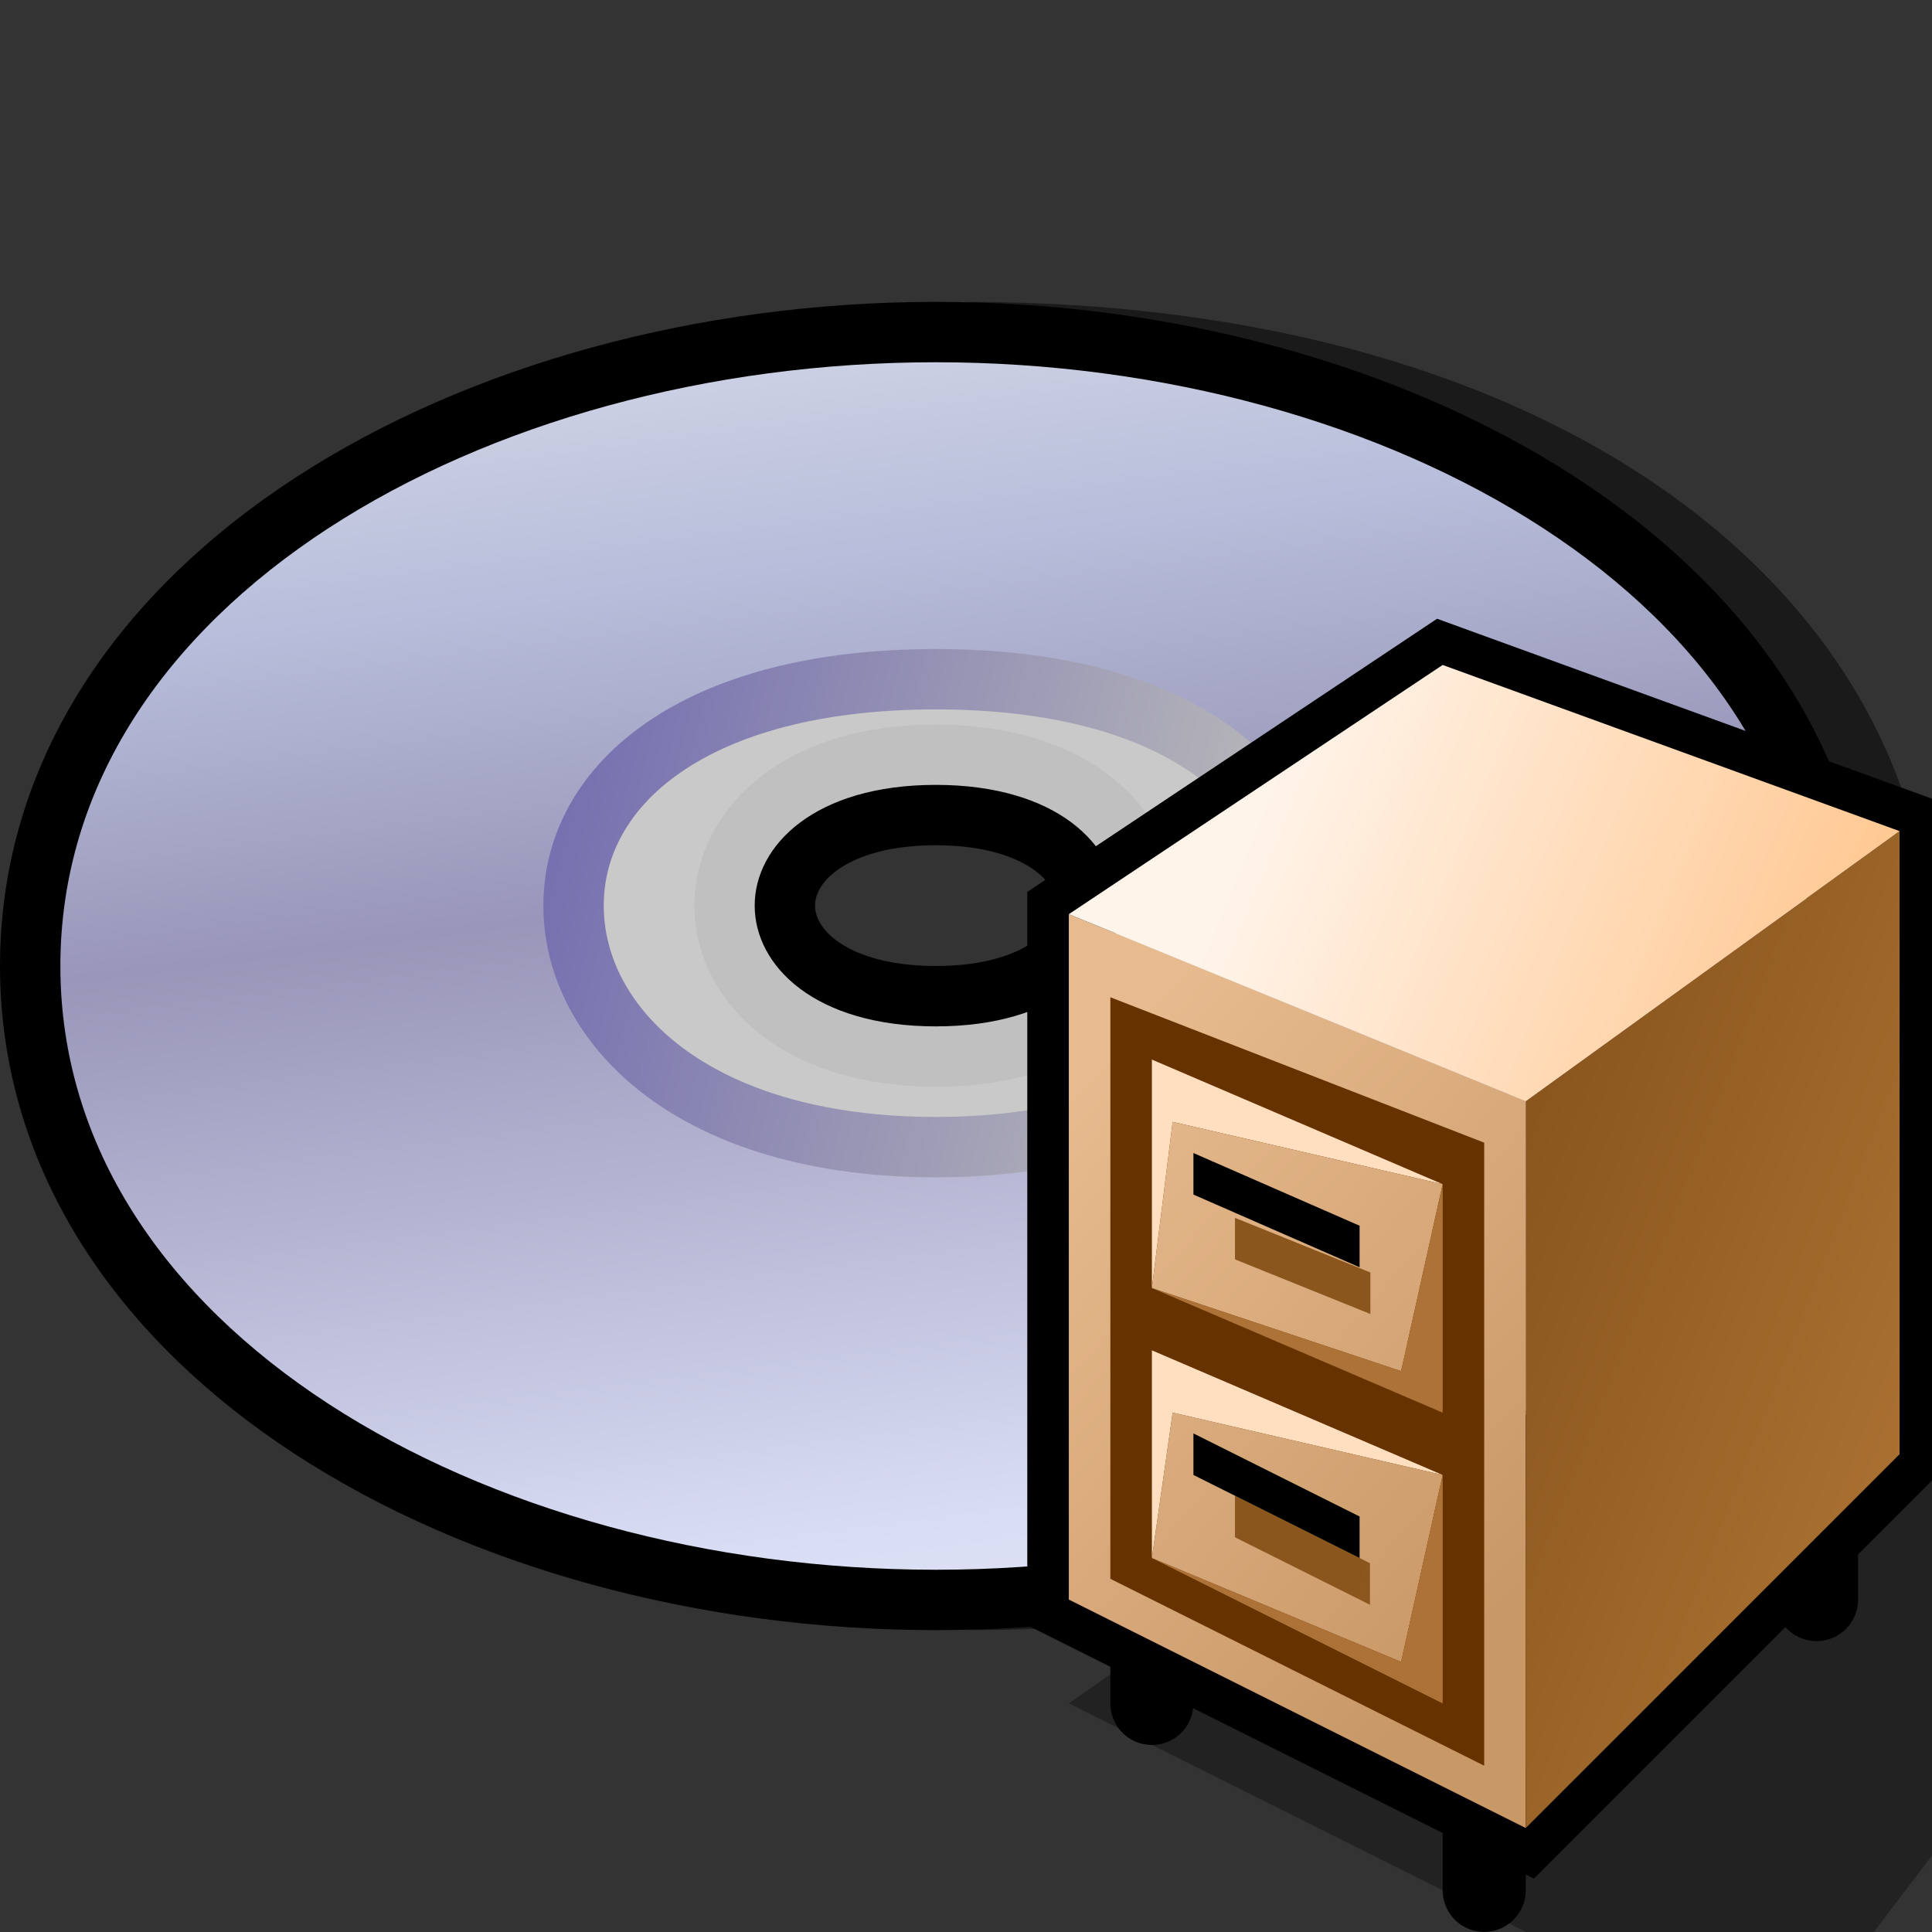 <?xml version="1.0" encoding="UTF-8" standalone="no"?>
<svg
   xmlns:dc="http://purl.org/dc/elements/1.1/"
   xmlns:cc="http://creativecommons.org/ns#"
   xmlns:rdf="http://www.w3.org/1999/02/22-rdf-syntax-ns#"
   xmlns:svg="http://www.w3.org/2000/svg"
   xmlns="http://www.w3.org/2000/svg"
   xmlns:sodipodi="http://sodipodi.sourceforge.net/DTD/sodipodi-0.dtd"
   xmlns:inkscape="http://www.inkscape.org/namespaces/inkscape"
   version="1.1"
   width="64"
   height="64"
   color-interpolation="linearRGB"
   id="svg2"
   inkscape:version="0.91 r13725"
   sodipodi:docname="retrosmart-cd-data.svg">
  <rect width="100%" height="100%" fill="#333333" stroke="none"/>
  <defs
     id="defs34">
    <linearGradient
       id="linearGradient6482">
      <stop
         style="stop-color:black;stop-opacity:1"
         offset="0"
         id="stop6484" />
      <stop
         style="stop-color:black;stop-opacity:0"
         offset="1"
         id="stop6486" />
    </linearGradient>
    <linearGradient
       id="linearGradient3002">
      <stop
         id="stop3004"
         offset="0"
         style="stop-color: rgb(186, 189, 182); stop-opacity: 1;" />
      <stop
         id="stop3006"
         offset="1"
         style="stop-color: rgb(46, 52, 54); stop-opacity: 1;" />
    </linearGradient>
    <linearGradient
       id="linearGradient6452">
      <stop
         style="stop-color:white;stop-opacity:1"
         offset="0"
         id="stop6454" />
      <stop
         style="stop-color:white;stop-opacity:0"
         offset="1"
         id="stop6456" />
    </linearGradient>
    <linearGradient
       id="linearGradient3101">
      <stop
         style="stop-color: rgb(46, 52, 54); stop-opacity: 1;"
         offset="0"
         id="stop3103" />
      <stop
         id="stop3109"
         offset="0.128"
         style="stop-color: rgb(85, 87, 83); stop-opacity: 1;" />
      <stop
         style="stop-color: rgb(85, 87, 83); stop-opacity: 1;"
         offset="0.56"
         id="stop3111" />
      <stop
         style="stop-color: rgb(46, 52, 54); stop-opacity: 1;"
         offset="1"
         id="stop3105" />
    </linearGradient>
    <linearGradient
       id="linearGradient3093">
      <stop
         style="stop-color: rgb(85, 87, 83); stop-opacity: 1;"
         offset="0"
         id="stop3095" />
      <stop
         id="stop2022"
         offset="0.723"
         style="stop-color: rgb(136, 138, 133); stop-opacity: 1;" />
      <stop
         style="stop-color: rgb(113, 115, 110); stop-opacity: 1;"
         offset="1"
         id="stop3097" />
    </linearGradient>
    <linearGradient
       id="linearGradient6593">
      <stop
         style="stop-color: rgb(46, 52, 54); stop-opacity: 1;"
         offset="0"
         id="stop6595" />
      <stop
         id="stop6601"
         offset="0.5"
         style="stop-color: rgb(66, 74, 77); stop-opacity: 1;" />
      <stop
         style="stop-color: rgb(46, 52, 54); stop-opacity: 1;"
         offset="1"
         id="stop6597" />
    </linearGradient>
    <linearGradient
       id="linearGradient2982">
      <stop
         style="stop-color:#ffffff;stop-opacity:0;"
         offset="0"
         id="stop2984" />
      <stop
         id="stop2990"
         offset="0.055"
         style="stop-color:#ffffff;stop-opacity:1;" />
      <stop
         style="stop-color:#ffffff;stop-opacity:1;"
         offset="0.91"
         id="stop2992" />
      <stop
         style="stop-color: black; stop-opacity: 0;"
         offset="1"
         id="stop2986" />
    </linearGradient>
    <linearGradient
       id="linearGradient5683">
      <stop
         style="stop-color: white; stop-opacity: 1;"
         offset="0"
         id="stop5685" />
      <stop
         style="stop-color: rgb(136, 138, 133); stop-opacity: 1;"
         offset="1"
         id="stop5687" />
    </linearGradient>
    <linearGradient
       id="linearGradient2998">
      <stop
         style="stop-color: white; stop-opacity: 0;"
         offset="0"
         id="stop3001" />
      <stop
         id="stop3007"
         offset="0.5"
         style="stop-color: white; stop-opacity: 1;" />
      <stop
         style="stop-color: white; stop-opacity: 0;"
         offset="1"
         id="stop3003" />
    </linearGradient>
    <linearGradient
       id="linearGradient3041">
      <stop
         style="stop-color: rgb(85, 87, 83); stop-opacity: 1;"
         offset="0"
         id="stop3043-0" />
      <stop
         id="stop3049"
         offset="0.326"
         style="stop-color: rgb(137, 139, 134); stop-opacity: 1;" />
      <stop
         style="stop-color: rgb(82, 84, 80); stop-opacity: 1;"
         offset="0.63"
         id="stop3051" />
      <stop
         id="stop3053"
         offset="0.858"
         style="stop-color: rgb(83, 85, 81); stop-opacity: 1;" />
      <stop
         style="stop-color: rgb(62, 63, 61); stop-opacity: 1;"
         offset="1"
         id="stop3045-3" />
    </linearGradient>
    <inkscape:perspective
       id="perspective35"
       inkscape:persp3d-origin="32 : 21.333333 : 1"
       inkscape:vp_z="64 : 32 : 1"
       inkscape:vp_y="0 : 1000 : 0"
       inkscape:vp_x="0 : 32 : 1"
       sodipodi:type="inkscape:persp3d" />
    <linearGradient
       id="gradient0-8"
       gradientUnits="userSpaceOnUse"
       x1="83.05"
       y1="-5.55"
       x2="103.7"
       y2="26.91">
      <stop
         offset="0"
         stop-color="#faf9d2"
         id="stop11-8" />
      <stop
         offset="1"
         stop-color="#dddb8f"
         id="stop13-3" />
    </linearGradient>
    <linearGradient
       id="gradient1-1"
       gradientUnits="userSpaceOnUse"
       x1="34.74"
       y1="6.06"
       x2="56.81"
       y2="23.28">
      <stop
         offset="0"
         stop-color="#010101"
         id="stop20" />
      <stop
         offset="1"
         stop-color="#807e5d"
         id="stop22" />
    </linearGradient>
    <inkscape:perspective
       sodipodi:type="inkscape:persp3d"
       inkscape:vp_x="0 : 0.5 : 1"
       inkscape:vp_y="0 : 1000 : 0"
       inkscape:vp_z="1 : 0.5 : 1"
       inkscape:persp3d-origin="0.5 : 0.33333333 : 1"
       id="perspective10" />
    <inkscape:perspective
       id="perspective2854"
       inkscape:persp3d-origin="0.5 : 0.33333333 : 1"
       inkscape:vp_z="1 : 0.5 : 1"
       inkscape:vp_y="0 : 1000 : 0"
       inkscape:vp_x="0 : 0.5 : 1"
       sodipodi:type="inkscape:persp3d" />
    <inkscape:perspective
       id="perspective2886"
       inkscape:persp3d-origin="0.5 : 0.33333333 : 1"
       inkscape:vp_z="1 : 0.5 : 1"
       inkscape:vp_y="0 : 1000 : 0"
       inkscape:vp_x="0 : 0.5 : 1"
       sodipodi:type="inkscape:persp3d" />
    <inkscape:perspective
       id="perspective15777"
       inkscape:persp3d-origin="0.5 : 0.33333333 : 1"
       inkscape:vp_z="1 : 0.5 : 1"
       inkscape:vp_y="0 : 1000 : 0"
       inkscape:vp_x="0 : 0.5 : 1"
       sodipodi:type="inkscape:persp3d" />
    <inkscape:perspective
       id="perspective3539"
       inkscape:persp3d-origin="20 : 13.333333 : 1"
       inkscape:vp_z="40 : 20 : 1"
       inkscape:vp_y="0 : 1000 : 0"
       inkscape:vp_x="0 : 20 : 1"
       sodipodi:type="inkscape:persp3d" />
  </defs>
  <sodipodi:namedview
     pagecolor="#ffffff"
     bordercolor="#666666"
     borderopacity="1"
     objecttolerance="10"
     gridtolerance="10"
     guidetolerance="10"
     inkscape:pageopacity="0"
     inkscape:pageshadow="2"
     inkscape:window-width="954"
     inkscape:window-height="497"
     id="namedview32"
     showgrid="false"
     inkscape:zoom="1.84375"
     inkscape:cx="103.39069"
     inkscape:cy="21.888062"
     inkscape:window-x="291"
     inkscape:window-y="294"
     inkscape:window-maximized="0"
     inkscape:current-layer="svg2" />
  <g
     id="g4">
    <path
       style="fill:#010101; fill-opacity:0.494"
       d="M32 10C48 12 60 20 60 32C60 44 48 52 32 54C52 54 64 44 64 32C64 20 52 10 32 10z"
       id="path6" />
    <path
       style="fill:none; stroke:#000000; stroke-width:4"
       d="M31 12C16 12 2 20 2 32C2 44 16 52 31 52C46 52 60 44 60 32C60 20 46 12 31 12z            M31 26C27 26 25 28 25 30C25 32 27 34 31 34C35 34 37 32 37 30C37 28 35 26 31 26z"
       id="path8" />
    <linearGradient
       id="gradient0"
       gradientUnits="userSpaceOnUse"
       x1="4.64"
       y1="67.69"
       x2="-3.64"
       y2="3.2">
      <stop
         offset="0"
         stop-color="#f1f1f1"
         id="stop11" />
      <stop
         offset="0.212"
         stop-color="#d9ddf4"
         id="stop13" />
      <stop
         offset="0.542"
         stop-color="#9996b9"
         id="stop15" />
      <stop
         offset="0.708"
         stop-color="#b8bedb"
         id="stop17" />
      <stop
         offset="1"
         stop-color="#f4f4f4"
         id="stop19" />
    </linearGradient>
    <path
       style="fill:url(#gradient0)"
       d="M31 12C16 12 2 20 2 32C2 44 16 52 31 52C46 52 60 44 60 32C60 20 46 12 31 12z            M43 30C43 34 39 38 31 38C23 38 19 34 19 30C19 26 23 22.5 31 22.5C39 22.5 43 26 43 30z"
       id="path21" />
    <path
       style="fill:#ebebeb; fill-opacity:0.816"
       d="M43 30C43 34 39 38 31 38C23 38 19 34 19 30C19 26 23 22.5 31 22.5C39 22.5 43 26 43 30z            M31 26C27 26 25 28 25 30C25 32 27 34 31 34C35 34 37 32 37 30C37 28 35 26 31 26z"
       id="path23" />
    <linearGradient
       id="gradient1"
       gradientUnits="userSpaceOnUse"
       x1="6.84"
       y1="-3.55"
       x2="48.02"
       y2="6.68">
      <stop
         offset="0"
         stop-color="#4137a9"
         id="stop26" />
      <stop
         offset="1"
         stop-color="#b9b9b9"
         id="stop28" />
    </linearGradient>
    <path
       style="fill:none; stroke:url(#gradient1); stroke-width:2"
       d="M43 30C43 34 39 38 31 38C23 38 19 34 19 30C19 26 23 22.5 31 22.5C39 22.5 43 26 43 30z"
       id="path30" />
  </g>
  <g
     style="color-interpolation:linearRGB"
     id="g4-9"
     transform="matrix(0.688,0,0,0.688,31.278,20.652)">
    <path
       style="fill:#000000;fill-opacity:0.329"
       d="M 6,52 26,38 44,37 60,43 44,64 30,64 6,52 Z"
       id="path6-6"
       inkscape:connector-curvature="0" />
    <path
       style="fill:none;stroke:#000000;stroke-width:4;stroke-linecap:round"
       d="m 10,46 0,6"
       id="path8-4"
       inkscape:connector-curvature="0" />
    <path
       style="fill:none;stroke:#000000;stroke-width:4;stroke-linecap:round"
       d="m 10,46 0,6"
       transform="translate(16,9)"
       id="path10"
       inkscape:connector-curvature="0" />
    <path
       style="fill:none;stroke:#000000;stroke-width:4;stroke-linecap:round"
       d="m 10,46 0,6"
       transform="translate(32,-5)"
       id="path12"
       inkscape:connector-curvature="0" />
    <path
       style="fill:none;stroke:#000000;stroke-width:4"
       d="M 24,2 6,14 6,47 28,58 46,40 46,10 24,2 Z"
       id="path14"
       inkscape:connector-curvature="0" />
    <linearGradient
       id="gradient0-3"
       gradientUnits="userSpaceOnUse"
       x1="27.65"
       y1="-1.94"
       x2="51.7"
       y2="19.12">
      <stop
         offset="0"
         stop-color="#e7bb8f"
         id="stop17-3" />
      <stop
         offset="1"
         stop-color="#c99867"
         id="stop19-3" />
    </linearGradient>
    <path
       style="fill:url(#gradient0-3)"
       d="M 6,14 6,47 28,58 28,23 6,14 Z"
       id="path21-8"
       inkscape:connector-curvature="0" />
    <linearGradient
       id="gradient1-6"
       gradientUnits="userSpaceOnUse"
       x1="48.05"
       y1="-27.81"
       x2="77.27"
       y2="-16.55">
      <stop
         offset="0"
         stop-color="#8a561d"
         id="stop24" />
      <stop
         offset="1"
         stop-color="#b57a3a"
         id="stop26-0" />
    </linearGradient>
    <path
       style="fill:url(#gradient1-6)"
       d="M 28,23 28,58 46,40 46,10 28,23 Z"
       id="path28"
       inkscape:connector-curvature="0" />
    <linearGradient
       id="gradient2"
       gradientUnits="userSpaceOnUse"
       x1="31.91"
       y1="46.25"
       x2="4.41"
       y2="34.93">
      <stop
         offset="0"
         stop-color="#ffc790"
         id="stop31" />
      <stop
         offset="1"
         stop-color="#fff4ea"
         id="stop33" />
    </linearGradient>
    <path
       style="fill:url(#gradient2)"
       d="M 24,2 6,14 28,23 46,10 24,2 Z"
       id="path35"
       inkscape:connector-curvature="0" />
    <path
       style="fill:#663300"
       d="M 8,18 8,46 26,55 26,25 8,18 Z"
       id="path37"
       inkscape:connector-curvature="0" />
    <path
       style="fill:#ffdfc0"
       d="m 10,21 0,11 1,-8 13,3 -14,-6 z m 0,24 1,-7 13,3 -14,-6 0,10 z"
       id="path39"
       inkscape:connector-curvature="0" />
    <linearGradient
       id="gradient3"
       gradientUnits="userSpaceOnUse"
       x1="27.65"
       y1="-1.94"
       x2="51.7"
       y2="19.12">
      <stop
         offset="0"
         stop-color="#e7bb8f"
         id="stop42" />
      <stop
         offset="1"
         stop-color="#c99867"
         id="stop44" />
    </linearGradient>
    <path
       style="fill:url(#gradient3)"
       d="m 10,45 12,5 2,-9 -13,-3 -1,7 z m 1,-21 -1,8 12,4 2,-9 -13,-3 z"
       id="path46"
       inkscape:connector-curvature="0" />
    <path
       style="fill:#ad7238"
       d="m 22,36 -12,-4 14,6 0,-11 -2,9 z m -12,9 14,7 0,-11 -2,9 -12,-5 z"
       id="path48"
       inkscape:connector-curvature="0" />
    <linearGradient
       id="gradient4"
       gradientUnits="userSpaceOnUse"
       x1="48.05"
       y1="-27.81"
       x2="77.27"
       y2="-16.55">
      <stop
         offset="0"
         stop-color="#8a561d"
         id="stop51" />
      <stop
         offset="1"
         stop-color="#b57a3a"
         id="stop53" />
    </linearGradient>
    <path
       style="fill:url(#gradient4)"
       d="m 14,44 6.5,3.25 0,-2 L 14,42 l 0,2 z m 0,-15.38 0,2 6.52,2.63 0,-2 L 14,28.62 Z"
       id="path55"
       inkscape:connector-curvature="0" />
    <path
       style="fill:#000000"
       d="m 12,41 8,4 0,-2 -8,-4 0,2 z m 0,-15.5 0,2 8,3.5 0,-2 -8,-3.5 z"
       id="path57"
       inkscape:connector-curvature="0" />
  </g>
</svg>
